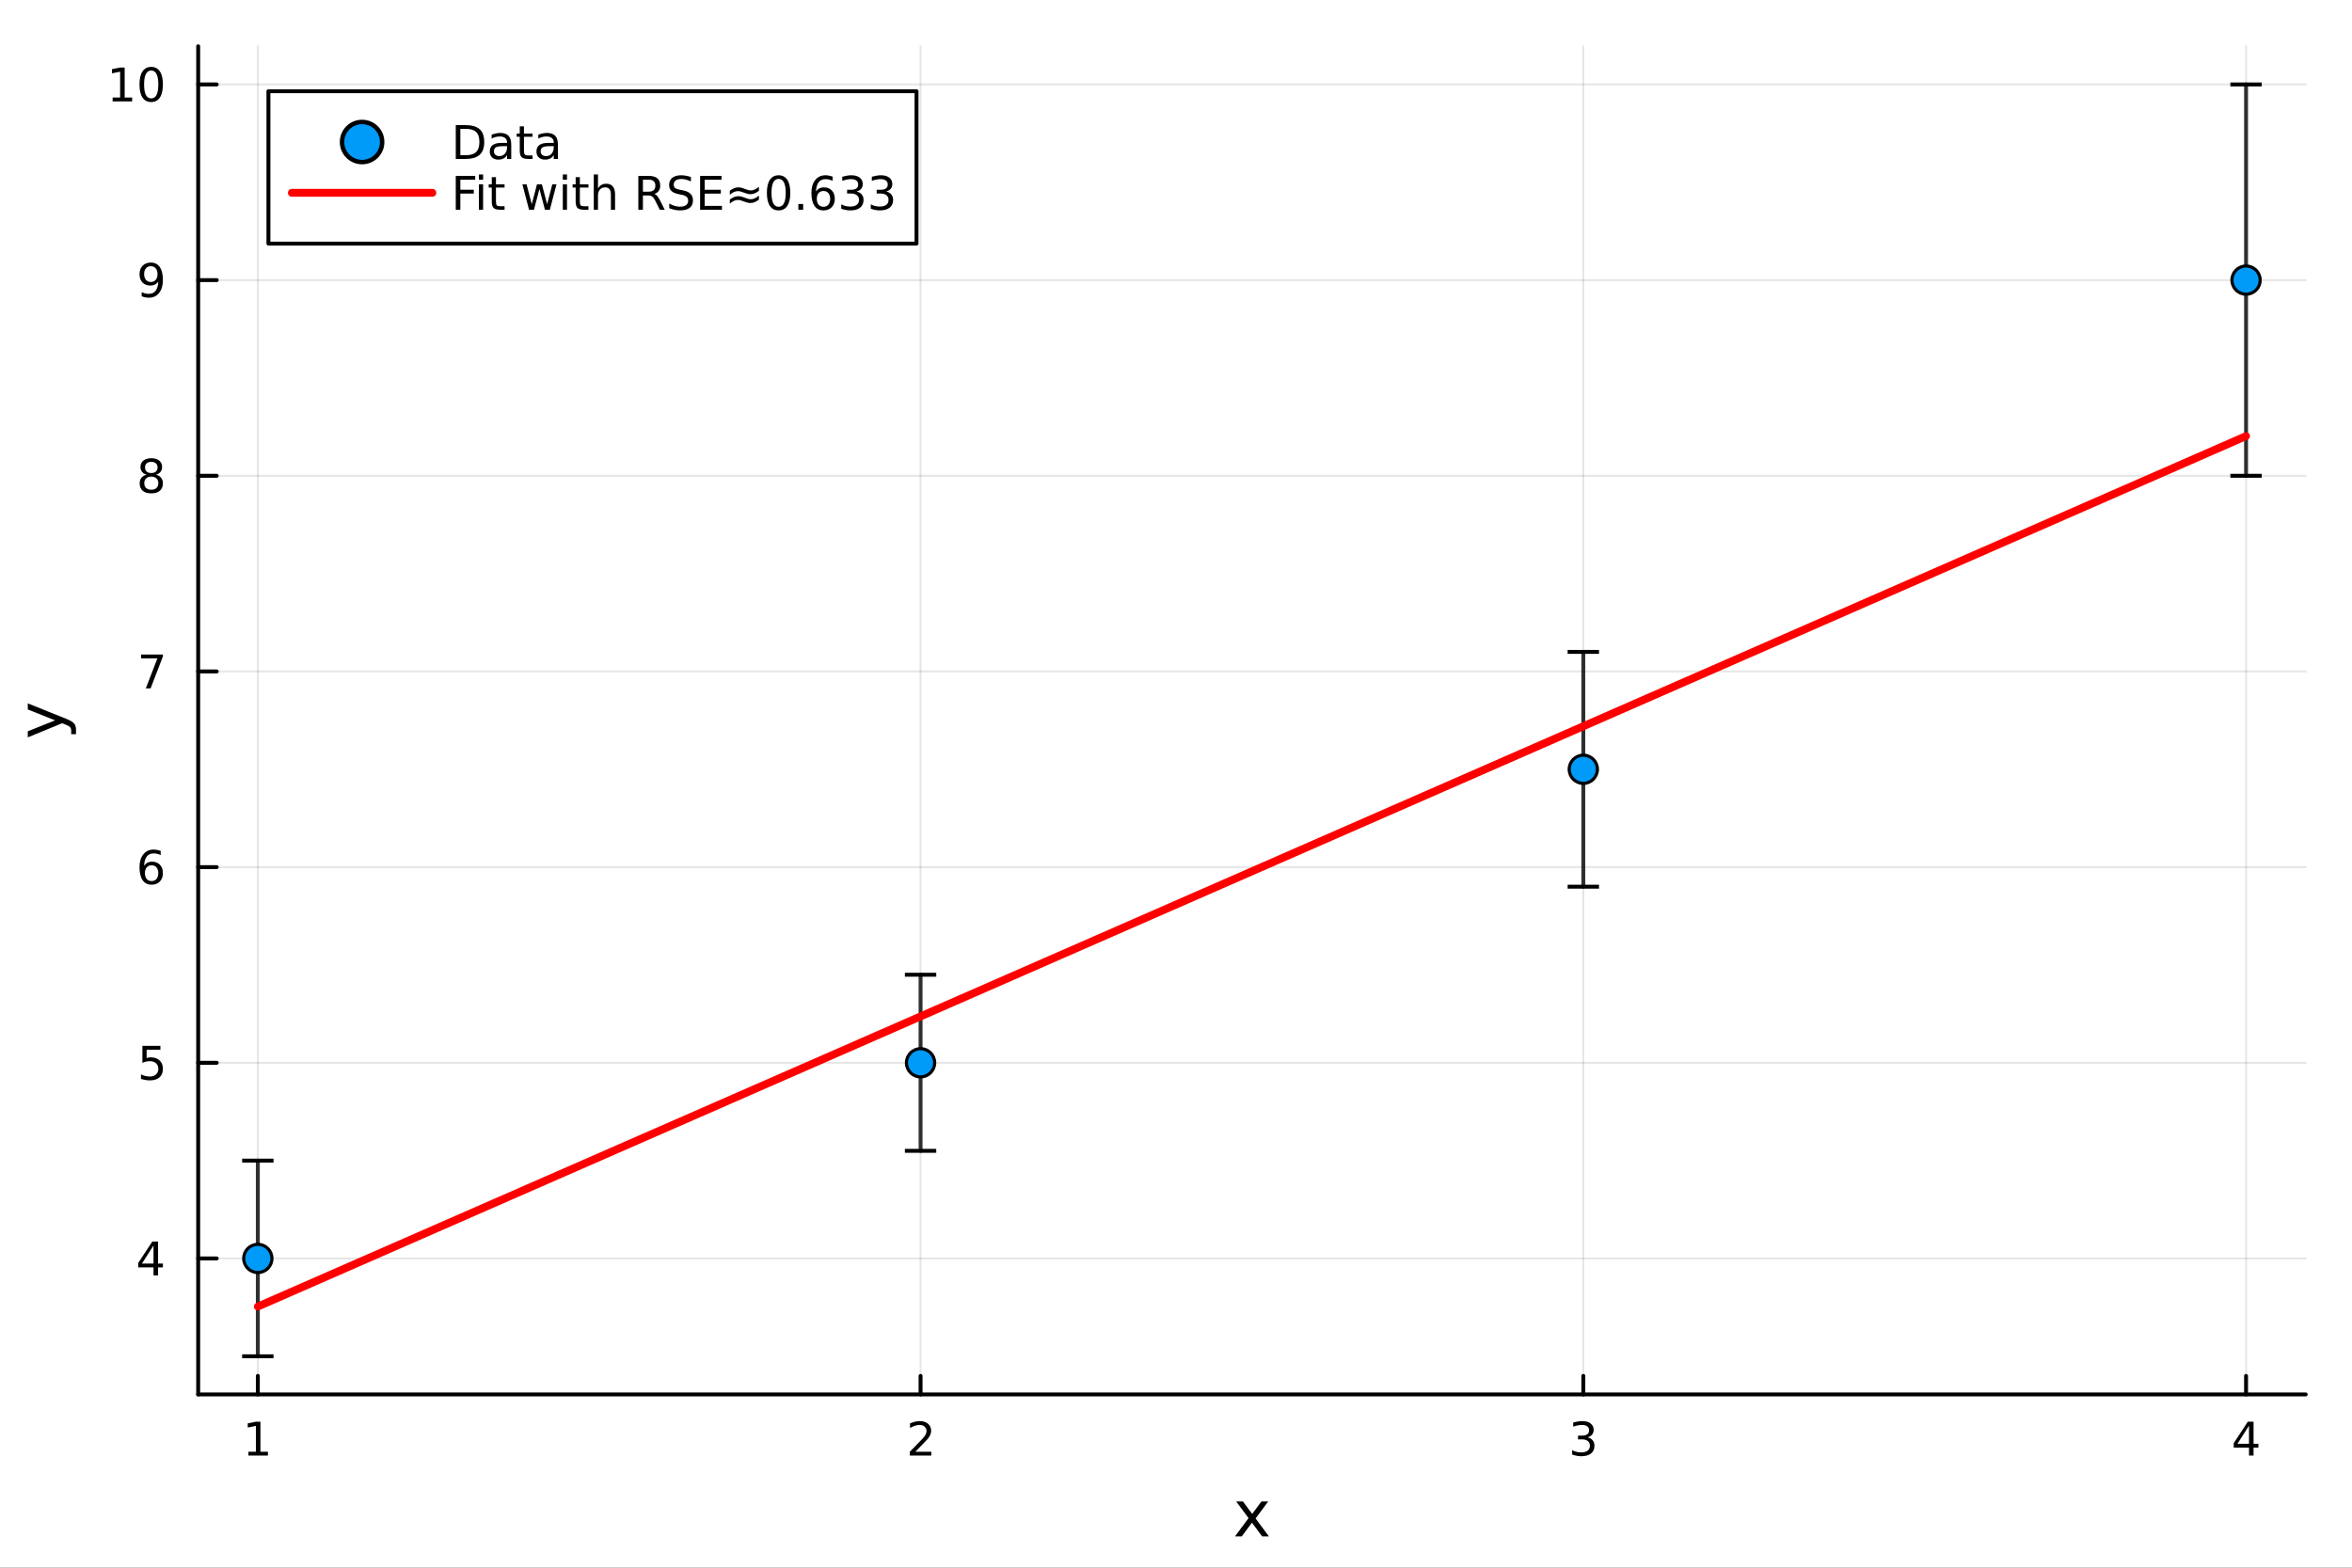 <?xml version="1.0" encoding="utf-8"?>
<svg xmlns="http://www.w3.org/2000/svg" xmlns:xlink="http://www.w3.org/1999/xlink" width="600" height="400" viewBox="0 0 2400 1600">
<rect x="0" y="0" width="2400" height="1600" fill="#333333" stroke="none"/>
<defs>
  <clipPath id="clip760">
    <rect x="0" y="0" width="2400" height="1600"/>
  </clipPath>
</defs>
<path clip-path="url(#clip760)" d="M0 1600 L2400 1600 L2400 0 L0 0  Z" fill="#ffffff" fill-rule="evenodd" fill-opacity="1"/>
<defs>
  <clipPath id="clip761">
    <rect x="480" y="0" width="1681" height="1600"/>
  </clipPath>
</defs>
<path clip-path="url(#clip760)" d="M202.227 1423.18 L2352.76 1423.18 L2352.76 47.244 L202.227 47.244  Z" fill="#ffffff" fill-rule="evenodd" fill-opacity="1"/>
<defs>
  <clipPath id="clip762">
    <rect x="202" y="47" width="2152" height="1377"/>
  </clipPath>
</defs>
<polyline clip-path="url(#clip762)" style="stroke:#000000; stroke-linecap:round; stroke-linejoin:round; stroke-width:2; stroke-opacity:0.1; fill:none" points="263.091,1423.18 263.091,47.244 "/>
<polyline clip-path="url(#clip762)" style="stroke:#000000; stroke-linecap:round; stroke-linejoin:round; stroke-width:2; stroke-opacity:0.1; fill:none" points="939.358,1423.18 939.358,47.244 "/>
<polyline clip-path="url(#clip762)" style="stroke:#000000; stroke-linecap:round; stroke-linejoin:round; stroke-width:2; stroke-opacity:0.1; fill:none" points="1615.63,1423.18 1615.63,47.244 "/>
<polyline clip-path="url(#clip762)" style="stroke:#000000; stroke-linecap:round; stroke-linejoin:round; stroke-width:2; stroke-opacity:0.1; fill:none" points="2291.89,1423.18 2291.89,47.244 "/>
<polyline clip-path="url(#clip762)" style="stroke:#000000; stroke-linecap:round; stroke-linejoin:round; stroke-width:2; stroke-opacity:0.1; fill:none" points="202.227,1284.39 2352.76,1284.39 "/>
<polyline clip-path="url(#clip762)" style="stroke:#000000; stroke-linecap:round; stroke-linejoin:round; stroke-width:2; stroke-opacity:0.1; fill:none" points="202.227,1084.69 2352.76,1084.69 "/>
<polyline clip-path="url(#clip762)" style="stroke:#000000; stroke-linecap:round; stroke-linejoin:round; stroke-width:2; stroke-opacity:0.1; fill:none" points="202.227,884.987 2352.76,884.987 "/>
<polyline clip-path="url(#clip762)" style="stroke:#000000; stroke-linecap:round; stroke-linejoin:round; stroke-width:2; stroke-opacity:0.1; fill:none" points="202.227,685.287 2352.76,685.287 "/>
<polyline clip-path="url(#clip762)" style="stroke:#000000; stroke-linecap:round; stroke-linejoin:round; stroke-width:2; stroke-opacity:0.1; fill:none" points="202.227,485.586 2352.76,485.586 "/>
<polyline clip-path="url(#clip762)" style="stroke:#000000; stroke-linecap:round; stroke-linejoin:round; stroke-width:2; stroke-opacity:0.1; fill:none" points="202.227,285.886 2352.76,285.886 "/>
<polyline clip-path="url(#clip762)" style="stroke:#000000; stroke-linecap:round; stroke-linejoin:round; stroke-width:2; stroke-opacity:0.1; fill:none" points="202.227,86.186 2352.76,86.186 "/>
<polyline clip-path="url(#clip760)" style="stroke:#000000; stroke-linecap:round; stroke-linejoin:round; stroke-width:4; stroke-opacity:1; fill:none" points="202.227,1423.18 2352.76,1423.18 "/>
<polyline clip-path="url(#clip760)" style="stroke:#000000; stroke-linecap:round; stroke-linejoin:round; stroke-width:4; stroke-opacity:1; fill:none" points="263.091,1423.18 263.091,1404.28 "/>
<polyline clip-path="url(#clip760)" style="stroke:#000000; stroke-linecap:round; stroke-linejoin:round; stroke-width:4; stroke-opacity:1; fill:none" points="939.358,1423.18 939.358,1404.28 "/>
<polyline clip-path="url(#clip760)" style="stroke:#000000; stroke-linecap:round; stroke-linejoin:round; stroke-width:4; stroke-opacity:1; fill:none" points="1615.63,1423.18 1615.63,1404.28 "/>
<polyline clip-path="url(#clip760)" style="stroke:#000000; stroke-linecap:round; stroke-linejoin:round; stroke-width:4; stroke-opacity:1; fill:none" points="2291.89,1423.18 2291.89,1404.28 "/>
<path clip-path="url(#clip760)" d="M253.473 1481.64 L261.112 1481.64 L261.112 1455.28 L252.802 1456.95 L252.802 1452.69 L261.066 1451.02 L265.742 1451.02 L265.742 1481.64 L273.381 1481.64 L273.381 1485.58 L253.473 1485.58 L253.473 1481.64 Z" fill="#000000" fill-rule="nonzero" fill-opacity="1" /><path clip-path="url(#clip760)" d="M934.011 1481.64 L950.33 1481.64 L950.33 1485.58 L928.386 1485.58 L928.386 1481.64 Q931.048 1478.89 935.631 1474.26 Q940.238 1469.61 941.418 1468.27 Q943.664 1465.74 944.543 1464.01 Q945.446 1462.25 945.446 1460.56 Q945.446 1457.8 943.502 1456.07 Q941.58 1454.33 938.479 1454.33 Q936.28 1454.33 933.826 1455.09 Q931.395 1455.86 928.618 1457.41 L928.618 1452.69 Q931.442 1451.55 933.895 1450.97 Q936.349 1450.39 938.386 1450.39 Q943.756 1450.39 946.951 1453.08 Q950.145 1455.77 950.145 1460.26 Q950.145 1462.39 949.335 1464.31 Q948.548 1466.2 946.442 1468.8 Q945.863 1469.47 942.761 1472.69 Q939.659 1475.88 934.011 1481.64 Z" fill="#000000" fill-rule="nonzero" fill-opacity="1" /><path clip-path="url(#clip760)" d="M1619.87 1466.95 Q1623.23 1467.66 1625.1 1469.93 Q1627 1472.2 1627 1475.53 Q1627 1480.65 1623.48 1483.45 Q1619.97 1486.25 1613.48 1486.25 Q1611.31 1486.25 1608.99 1485.81 Q1606.7 1485.39 1604.25 1484.54 L1604.25 1480.02 Q1606.19 1481.16 1608.51 1481.74 Q1610.82 1482.32 1613.35 1482.32 Q1617.74 1482.32 1620.03 1480.58 Q1622.35 1478.84 1622.35 1475.53 Q1622.35 1472.48 1620.2 1470.77 Q1618.07 1469.03 1614.25 1469.03 L1610.22 1469.03 L1610.22 1465.19 L1614.43 1465.19 Q1617.88 1465.19 1619.71 1463.82 Q1621.54 1462.43 1621.54 1459.84 Q1621.54 1457.18 1619.64 1455.77 Q1617.77 1454.33 1614.25 1454.33 Q1612.33 1454.33 1610.13 1454.75 Q1607.93 1455.16 1605.29 1456.04 L1605.29 1451.88 Q1607.95 1451.14 1610.27 1450.77 Q1612.6 1450.39 1614.66 1450.39 Q1619.99 1450.39 1623.09 1452.83 Q1626.19 1455.23 1626.19 1459.35 Q1626.19 1462.22 1624.55 1464.21 Q1622.91 1466.18 1619.87 1466.95 Z" fill="#000000" fill-rule="nonzero" fill-opacity="1" /><path clip-path="url(#clip760)" d="M2294.9 1455.09 L2283.1 1473.54 L2294.9 1473.54 L2294.9 1455.09 M2293.67 1451.02 L2299.55 1451.02 L2299.55 1473.54 L2304.48 1473.54 L2304.48 1477.43 L2299.55 1477.43 L2299.55 1485.58 L2294.9 1485.58 L2294.9 1477.43 L2279.3 1477.43 L2279.3 1472.92 L2293.67 1451.02 Z" fill="#000000" fill-rule="nonzero" fill-opacity="1" /><path clip-path="url(#clip760)" d="M1294.11 1532.4 L1281.22 1549.74 L1294.77 1568.04 L1287.87 1568.04 L1277.49 1554.04 L1267.12 1568.04 L1260.21 1568.04 L1274.05 1549.39 L1261.39 1532.4 L1268.29 1532.4 L1277.75 1545.1 L1287.2 1532.4 L1294.11 1532.4 Z" fill="#000000" fill-rule="nonzero" fill-opacity="1" /><polyline clip-path="url(#clip760)" style="stroke:#000000; stroke-linecap:round; stroke-linejoin:round; stroke-width:4; stroke-opacity:1; fill:none" points="202.227,1423.18 202.227,47.244 "/>
<polyline clip-path="url(#clip760)" style="stroke:#000000; stroke-linecap:round; stroke-linejoin:round; stroke-width:4; stroke-opacity:1; fill:none" points="202.227,1284.39 221.125,1284.39 "/>
<polyline clip-path="url(#clip760)" style="stroke:#000000; stroke-linecap:round; stroke-linejoin:round; stroke-width:4; stroke-opacity:1; fill:none" points="202.227,1084.69 221.125,1084.69 "/>
<polyline clip-path="url(#clip760)" style="stroke:#000000; stroke-linecap:round; stroke-linejoin:round; stroke-width:4; stroke-opacity:1; fill:none" points="202.227,884.987 221.125,884.987 "/>
<polyline clip-path="url(#clip760)" style="stroke:#000000; stroke-linecap:round; stroke-linejoin:round; stroke-width:4; stroke-opacity:1; fill:none" points="202.227,685.287 221.125,685.287 "/>
<polyline clip-path="url(#clip760)" style="stroke:#000000; stroke-linecap:round; stroke-linejoin:round; stroke-width:4; stroke-opacity:1; fill:none" points="202.227,485.586 221.125,485.586 "/>
<polyline clip-path="url(#clip760)" style="stroke:#000000; stroke-linecap:round; stroke-linejoin:round; stroke-width:4; stroke-opacity:1; fill:none" points="202.227,285.886 221.125,285.886 "/>
<polyline clip-path="url(#clip760)" style="stroke:#000000; stroke-linecap:round; stroke-linejoin:round; stroke-width:4; stroke-opacity:1; fill:none" points="202.227,86.186 221.125,86.186 "/>
<path clip-path="url(#clip760)" d="M156.644 1271.18 L144.839 1289.63 L156.644 1289.63 L156.644 1271.18 M155.417 1267.11 L161.297 1267.11 L161.297 1289.63 L166.227 1289.63 L166.227 1293.52 L161.297 1293.52 L161.297 1301.67 L156.644 1301.67 L156.644 1293.52 L141.042 1293.52 L141.042 1289.01 L155.417 1267.11 Z" fill="#000000" fill-rule="nonzero" fill-opacity="1" /><path clip-path="url(#clip760)" d="M145.325 1067.41 L163.681 1067.41 L163.681 1071.34 L149.607 1071.34 L149.607 1079.82 Q150.626 1079.47 151.644 1079.31 Q152.663 1079.12 153.681 1079.12 Q159.468 1079.12 162.848 1082.29 Q166.227 1085.46 166.227 1090.88 Q166.227 1096.46 162.755 1099.56 Q159.283 1102.64 152.964 1102.64 Q150.788 1102.64 148.519 1102.27 Q146.274 1101.9 143.866 1101.16 L143.866 1096.46 Q145.95 1097.59 148.172 1098.15 Q150.394 1098.7 152.871 1098.7 Q156.876 1098.7 159.214 1096.6 Q161.552 1094.49 161.552 1090.88 Q161.552 1087.27 159.214 1085.16 Q156.876 1083.06 152.871 1083.06 Q150.996 1083.06 149.121 1083.47 Q147.269 1083.89 145.325 1084.77 L145.325 1067.41 Z" fill="#000000" fill-rule="nonzero" fill-opacity="1" /><path clip-path="url(#clip760)" d="M154.7 883.124 Q151.552 883.124 149.7 885.277 Q147.871 887.429 147.871 891.179 Q147.871 894.906 149.7 897.082 Q151.552 899.235 154.7 899.235 Q157.848 899.235 159.677 897.082 Q161.528 894.906 161.528 891.179 Q161.528 887.429 159.677 885.277 Q157.848 883.124 154.7 883.124 M163.982 868.471 L163.982 872.73 Q162.223 871.897 160.417 871.457 Q158.635 871.017 156.876 871.017 Q152.246 871.017 149.792 874.142 Q147.362 877.267 147.015 883.587 Q148.38 881.573 150.441 880.508 Q152.501 879.42 154.978 879.42 Q160.186 879.42 163.195 882.591 Q166.227 885.74 166.227 891.179 Q166.227 896.503 163.079 899.721 Q159.931 902.939 154.7 902.939 Q148.704 902.939 145.533 898.355 Q142.362 893.749 142.362 885.022 Q142.362 876.828 146.251 871.967 Q150.14 867.082 156.69 867.082 Q158.45 867.082 160.232 867.429 Q162.038 867.777 163.982 868.471 Z" fill="#000000" fill-rule="nonzero" fill-opacity="1" /><path clip-path="url(#clip760)" d="M144.005 668.007 L166.227 668.007 L166.227 669.998 L153.681 702.567 L148.797 702.567 L160.603 671.942 L144.005 671.942 L144.005 668.007 Z" fill="#000000" fill-rule="nonzero" fill-opacity="1" /><path clip-path="url(#clip760)" d="M154.376 486.455 Q151.042 486.455 149.121 488.237 Q147.223 490.019 147.223 493.144 Q147.223 496.269 149.121 498.052 Q151.042 499.834 154.376 499.834 Q157.709 499.834 159.63 498.052 Q161.552 496.246 161.552 493.144 Q161.552 490.019 159.63 488.237 Q157.732 486.455 154.376 486.455 M149.7 484.464 Q146.691 483.723 145.001 481.663 Q143.334 479.603 143.334 476.64 Q143.334 472.496 146.274 470.089 Q149.237 467.681 154.376 467.681 Q159.538 467.681 162.477 470.089 Q165.417 472.496 165.417 476.64 Q165.417 479.603 163.727 481.663 Q162.061 483.723 159.075 484.464 Q162.454 485.251 164.329 487.542 Q166.227 489.834 166.227 493.144 Q166.227 498.167 163.149 500.853 Q160.093 503.538 154.376 503.538 Q148.658 503.538 145.579 500.853 Q142.524 498.167 142.524 493.144 Q142.524 489.834 144.422 487.542 Q146.32 485.251 149.7 484.464 M147.987 477.08 Q147.987 479.765 149.653 481.269 Q151.343 482.774 154.376 482.774 Q157.385 482.774 159.075 481.269 Q160.788 479.765 160.788 477.08 Q160.788 474.394 159.075 472.89 Q157.385 471.385 154.376 471.385 Q151.343 471.385 149.653 472.89 Q147.987 474.394 147.987 477.08 Z" fill="#000000" fill-rule="nonzero" fill-opacity="1" /><path clip-path="url(#clip760)" d="M144.607 302.448 L144.607 298.189 Q146.366 299.023 148.172 299.462 Q149.978 299.902 151.714 299.902 Q156.343 299.902 158.774 296.8 Q161.227 293.675 161.575 287.333 Q160.232 289.324 158.172 290.388 Q156.112 291.453 153.612 291.453 Q148.427 291.453 145.394 288.328 Q142.385 285.18 142.385 279.74 Q142.385 274.416 145.533 271.199 Q148.681 267.981 153.913 267.981 Q159.908 267.981 163.056 272.588 Q166.227 277.171 166.227 285.921 Q166.227 294.092 162.339 298.976 Q158.473 303.837 151.922 303.837 Q150.163 303.837 148.357 303.49 Q146.552 303.143 144.607 302.448 M153.913 287.796 Q157.061 287.796 158.89 285.643 Q160.741 283.49 160.741 279.74 Q160.741 276.013 158.89 273.861 Q157.061 271.685 153.913 271.685 Q150.765 271.685 148.913 273.861 Q147.084 276.013 147.084 279.74 Q147.084 283.49 148.913 285.643 Q150.765 287.796 153.913 287.796 Z" fill="#000000" fill-rule="nonzero" fill-opacity="1" /><path clip-path="url(#clip760)" d="M114.931 99.531 L122.57 99.531 L122.57 73.165 L114.26 74.832 L114.26 70.572 L122.524 68.906 L127.2 68.906 L127.2 99.531 L134.839 99.531 L134.839 103.466 L114.931 103.466 L114.931 99.531 Z" fill="#000000" fill-rule="nonzero" fill-opacity="1" /><path clip-path="url(#clip760)" d="M154.283 71.984 Q150.672 71.984 148.843 75.549 Q147.038 79.091 147.038 86.22 Q147.038 93.327 148.843 96.892 Q150.672 100.433 154.283 100.433 Q157.917 100.433 159.723 96.892 Q161.552 93.327 161.552 86.22 Q161.552 79.091 159.723 75.549 Q157.917 71.984 154.283 71.984 M154.283 68.281 Q160.093 68.281 163.149 72.887 Q166.227 77.47 166.227 86.22 Q166.227 94.947 163.149 99.554 Q160.093 104.137 154.283 104.137 Q148.473 104.137 145.394 99.554 Q142.339 94.947 142.339 86.22 Q142.339 77.47 145.394 72.887 Q148.473 68.281 154.283 68.281 Z" fill="#000000" fill-rule="nonzero" fill-opacity="1" /><path clip-path="url(#clip760)" d="M67.314 733.525 Q73.68 736.008 75.622 738.363 Q77.563 740.718 77.563 744.665 L77.563 749.344 L72.662 749.344 L72.662 745.906 Q72.662 743.487 71.516 742.151 Q70.37 740.814 66.105 739.191 L63.431 738.14 L28.356 752.559 L28.356 746.352 L56.238 735.212 L28.356 724.072 L28.356 717.865 L67.314 733.525 Z" fill="#000000" fill-rule="nonzero" fill-opacity="1" /><polyline clip-path="url(#clip762)" style="stroke:#000000; stroke-linecap:round; stroke-linejoin:round; stroke-width:4; stroke-opacity:0.8; fill:none" points="263.091,1384.24 263.091,1184.54 "/>
<polyline clip-path="url(#clip762)" style="stroke:#000000; stroke-linecap:round; stroke-linejoin:round; stroke-width:4; stroke-opacity:0.8; fill:none" points="939.358,1174.55 939.358,994.822 "/>
<polyline clip-path="url(#clip762)" style="stroke:#000000; stroke-linecap:round; stroke-linejoin:round; stroke-width:4; stroke-opacity:0.8; fill:none" points="1615.63,904.957 1615.63,665.317 "/>
<polyline clip-path="url(#clip762)" style="stroke:#000000; stroke-linecap:round; stroke-linejoin:round; stroke-width:4; stroke-opacity:0.8; fill:none" points="2291.89,485.586 2291.89,86.186 "/>
<line clip-path="url(#clip762)" x1="279.091" y1="1384.24" x2="247.091" y2="1384.24" style="stroke:#000000; stroke-width:4; stroke-opacity:1"/>
<line clip-path="url(#clip762)" x1="279.091" y1="1184.54" x2="247.091" y2="1184.54" style="stroke:#000000; stroke-width:4; stroke-opacity:1"/>
<line clip-path="url(#clip762)" x1="955.358" y1="1174.55" x2="923.358" y2="1174.55" style="stroke:#000000; stroke-width:4; stroke-opacity:1"/>
<line clip-path="url(#clip762)" x1="955.358" y1="994.822" x2="923.358" y2="994.822" style="stroke:#000000; stroke-width:4; stroke-opacity:1"/>
<line clip-path="url(#clip762)" x1="1631.63" y1="904.957" x2="1599.63" y2="904.957" style="stroke:#000000; stroke-width:4; stroke-opacity:1"/>
<line clip-path="url(#clip762)" x1="1631.63" y1="665.317" x2="1599.63" y2="665.317" style="stroke:#000000; stroke-width:4; stroke-opacity:1"/>
<line clip-path="url(#clip762)" x1="2307.89" y1="485.586" x2="2275.89" y2="485.586" style="stroke:#000000; stroke-width:4; stroke-opacity:1"/>
<line clip-path="url(#clip762)" x1="2307.89" y1="86.186" x2="2275.89" y2="86.186" style="stroke:#000000; stroke-width:4; stroke-opacity:1"/>
<circle clip-path="url(#clip762)" cx="263.091" cy="1284.39" r="14.4" fill="#009af9" fill-rule="evenodd" fill-opacity="1" stroke="#000000" stroke-opacity="1" stroke-width="3.2"/>
<circle clip-path="url(#clip762)" cx="939.358" cy="1084.69" r="14.4" fill="#009af9" fill-rule="evenodd" fill-opacity="1" stroke="#000000" stroke-opacity="1" stroke-width="3.2"/>
<circle clip-path="url(#clip762)" cx="1615.63" cy="785.137" r="14.4" fill="#009af9" fill-rule="evenodd" fill-opacity="1" stroke="#000000" stroke-opacity="1" stroke-width="3.2"/>
<circle clip-path="url(#clip762)" cx="2291.89" cy="285.886" r="14.4" fill="#009af9" fill-rule="evenodd" fill-opacity="1" stroke="#000000" stroke-opacity="1" stroke-width="3.2"/>
<polyline clip-path="url(#clip762)" style="stroke:#ff0000; stroke-linecap:round; stroke-linejoin:round; stroke-width:8; stroke-opacity:1; fill:none" points="263.091,1333.5 267.157,1331.72 271.223,1329.94 275.289,1328.16 279.354,1326.38 283.42,1324.6 287.486,1322.82 291.552,1321.04 295.617,1319.26 299.683,1317.48 303.749,1315.7 307.815,1313.92 311.88,1312.14 315.946,1310.36 320.012,1308.58 324.077,1306.79 328.143,1305.01 332.209,1303.23 336.275,1301.45 340.34,1299.67 344.406,1297.89 348.472,1296.11 352.538,1294.33 356.603,1292.55 360.669,1290.77 364.735,1288.99 368.801,1287.21 372.866,1285.43 376.932,1283.65 380.998,1281.87 385.063,1280.09 389.129,1278.31 393.195,1276.53 397.261,1274.75 401.326,1272.97 405.392,1271.19 409.458,1269.41 413.524,1267.63 417.589,1265.85 421.655,1264.07 425.721,1262.29 429.787,1260.51 433.852,1258.72 437.918,1256.94 441.984,1255.16 446.049,1253.38 450.115,1251.6 454.181,1249.82 458.247,1248.04 462.312,1246.26 466.378,1244.48 470.444,1242.7 474.51,1240.92 478.575,1239.14 482.641,1237.36 486.707,1235.58 490.772,1233.8 494.838,1232.02 498.904,1230.24 502.97,1228.46 507.035,1226.68 511.101,1224.9 515.167,1223.12 519.233,1221.34 523.298,1219.56 527.364,1217.78 531.43,1216 535.496,1214.22 539.561,1212.44 543.627,1210.65 547.693,1208.87 551.758,1207.09 555.824,1205.31 559.89,1203.53 563.956,1201.75 568.021,1199.97 572.087,1198.19 576.153,1196.41 580.219,1194.63 584.284,1192.85 588.35,1191.07 592.416,1189.29 596.482,1187.51 600.547,1185.73 604.613,1183.95 608.679,1182.17 612.744,1180.39 616.81,1178.61 620.876,1176.83 624.942,1175.05 629.007,1173.27 633.073,1171.49 637.139,1169.71 641.205,1167.93 645.27,1166.15 649.336,1164.37 653.402,1162.58 657.468,1160.8 661.533,1159.02 665.599,1157.24 669.665,1155.46 673.73,1153.68 677.796,1151.9 681.862,1150.12 685.928,1148.34 689.993,1146.56 694.059,1144.78 698.125,1143 702.191,1141.22 706.256,1139.44 710.322,1137.66 714.388,1135.88 718.453,1134.1 722.519,1132.32 726.585,1130.54 730.651,1128.76 734.716,1126.98 738.782,1125.2 742.848,1123.42 746.914,1121.64 750.979,1119.86 755.045,1118.08 759.111,1116.29 763.177,1114.51 767.242,1112.73 771.308,1110.95 775.374,1109.17 779.439,1107.39 783.505,1105.61 787.571,1103.83 791.637,1102.05 795.702,1100.27 799.768,1098.49 803.834,1096.71 807.9,1094.93 811.965,1093.15 816.031,1091.37 820.097,1089.59 824.163,1087.81 828.228,1086.03 832.294,1084.25 836.36,1082.47 840.425,1080.69 844.491,1078.91 848.557,1077.13 852.623,1075.35 856.688,1073.57 860.754,1071.79 864.82,1070.01 868.886,1068.22 872.951,1066.44 877.017,1064.66 881.083,1062.88 885.149,1061.1 889.214,1059.32 893.28,1057.54 897.346,1055.76 901.411,1053.98 905.477,1052.2 909.543,1050.42 913.609,1048.64 917.674,1046.86 921.74,1045.08 925.806,1043.3 929.872,1041.52 933.937,1039.74 938.003,1037.96 942.069,1036.18 946.135,1034.4 950.2,1032.62 954.266,1030.84 958.332,1029.06 962.397,1027.28 966.463,1025.5 970.529,1023.72 974.595,1021.94 978.66,1020.15 982.726,1018.37 986.792,1016.59 990.858,1014.81 994.923,1013.03 998.989,1011.25 1003.05,1009.47 1007.12,1007.69 1011.19,1005.91 1015.25,1004.13 1019.32,1002.35 1023.38,1000.57 1027.45,998.79 1031.51,997.01 1035.58,995.229 1039.65,993.449 1043.71,991.669 1047.78,989.888 1051.84,988.108 1055.91,986.328 1059.98,984.547 1064.04,982.767 1068.11,980.986 1072.17,979.206 1076.24,977.426 1080.3,975.645 1084.37,973.865 1088.44,972.085 1092.5,970.304 1096.57,968.524 1100.63,966.743 1104.7,964.963 1108.76,963.183 1112.83,961.402 1116.9,959.622 1120.96,957.842 1125.03,956.061 1129.09,954.281 1133.16,952.501 1137.22,950.72 1141.29,948.94 1145.36,947.159 1149.42,945.379 1153.49,943.599 1157.55,941.818 1161.62,940.038 1165.68,938.258 1169.75,936.477 1173.82,934.697 1177.88,932.916 1181.95,931.136 1186.01,929.356 1190.08,927.575 1194.14,925.795 1198.21,924.015 1202.28,922.234 1206.34,920.454 1210.41,918.673 1214.47,916.893 1218.54,915.113 1222.6,913.332 1226.67,911.552 1230.74,909.772 1234.8,907.991 1238.87,906.211 1242.93,904.43 1247,902.65 1251.06,900.87 1255.13,899.089 1259.2,897.309 1263.26,895.529 1267.33,893.748 1271.39,891.968 1275.46,890.187 1279.52,888.407 1283.59,886.627 1287.66,884.846 1291.72,883.066 1295.79,881.286 1299.85,879.505 1303.92,877.725 1307.98,875.944 1312.05,874.164 1316.12,872.384 1320.18,870.603 1324.25,868.823 1328.31,867.043 1332.38,865.262 1336.44,863.482 1340.51,861.701 1344.58,859.921 1348.64,858.141 1352.71,856.36 1356.77,854.58 1360.84,852.8 1364.9,851.019 1368.97,849.239 1373.04,847.458 1377.1,845.678 1381.17,843.898 1385.23,842.117 1389.3,840.337 1393.37,838.557 1397.43,836.776 1401.5,834.996 1405.56,833.215 1409.63,831.435 1413.69,829.655 1417.76,827.874 1421.83,826.094 1425.89,824.314 1429.96,822.533 1434.02,820.753 1438.09,818.972 1442.15,817.192 1446.22,815.412 1450.29,813.631 1454.35,811.851 1458.42,810.071 1462.48,808.29 1466.55,806.51 1470.61,804.729 1474.68,802.949 1478.75,801.169 1482.81,799.388 1486.88,797.608 1490.94,795.828 1495.01,794.047 1499.07,792.267 1503.14,790.486 1507.21,788.706 1511.27,786.926 1515.34,785.145 1519.4,783.365 1523.47,781.585 1527.53,779.804 1531.6,778.024 1535.67,776.243 1539.73,774.463 1543.8,772.683 1547.86,770.902 1551.93,769.122 1555.99,767.342 1560.06,765.561 1564.13,763.781 1568.19,762 1572.26,760.22 1576.32,758.44 1580.39,756.659 1584.45,754.879 1588.52,753.099 1592.59,751.318 1596.65,749.538 1600.72,747.757 1604.78,745.977 1608.85,744.197 1612.91,742.416 1616.98,740.636 1621.05,738.856 1625.11,737.075 1629.18,735.295 1633.24,733.514 1637.31,731.734 1641.37,729.954 1645.44,728.173 1649.51,726.393 1653.57,724.613 1657.64,722.832 1661.7,721.052 1665.77,719.271 1669.83,717.491 1673.9,715.711 1677.97,713.93 1682.03,712.15 1686.1,710.37 1690.16,708.589 1694.23,706.809 1698.29,705.029 1702.36,703.248 1706.43,701.468 1710.49,699.687 1714.56,697.907 1718.62,696.127 1722.69,694.346 1726.76,692.566 1730.82,690.786 1734.89,689.005 1738.95,687.225 1743.02,685.444 1747.08,683.664 1751.15,681.884 1755.22,680.103 1759.28,678.323 1763.35,676.543 1767.41,674.762 1771.48,672.982 1775.54,671.201 1779.61,669.421 1783.68,667.641 1787.74,665.86 1791.81,664.08 1795.87,662.3 1799.94,660.519 1804,658.739 1808.07,656.958 1812.14,655.178 1816.2,653.398 1820.27,651.617 1824.33,649.837 1828.4,648.057 1832.46,646.276 1836.53,644.496 1840.6,642.715 1844.66,640.935 1848.73,639.155 1852.79,637.374 1856.86,635.594 1860.92,633.814 1864.99,632.033 1869.06,630.253 1873.12,628.472 1877.19,626.692 1881.25,624.912 1885.32,623.131 1889.38,621.351 1893.45,619.571 1897.52,617.79 1901.58,616.01 1905.65,614.229 1909.71,612.449 1913.78,610.669 1917.84,608.888 1921.91,607.108 1925.98,605.328 1930.04,603.547 1934.11,601.767 1938.17,599.986 1942.24,598.206 1946.3,596.426 1950.37,594.645 1954.44,592.865 1958.5,591.085 1962.57,589.304 1966.63,587.524 1970.7,585.743 1974.76,583.963 1978.83,582.183 1982.9,580.402 1986.96,578.622 1991.03,576.842 1995.09,575.061 1999.16,573.281 2003.22,571.5 2007.29,569.72 2011.36,567.94 2015.42,566.159 2019.49,564.379 2023.55,562.599 2027.62,560.818 2031.69,559.038 2035.75,557.257 2039.82,555.477 2043.88,553.697 2047.95,551.916 2052.01,550.136 2056.08,548.356 2060.15,546.575 2064.21,544.795 2068.28,543.014 2072.34,541.234 2076.41,539.454 2080.47,537.673 2084.54,535.893 2088.61,534.113 2092.67,532.332 2096.74,530.552 2100.8,528.771 2104.87,526.991 2108.93,525.211 2113,523.43 2117.07,521.65 2121.13,519.87 2125.2,518.089 2129.26,516.309 2133.33,514.528 2137.39,512.748 2141.46,510.968 2145.53,509.187 2149.59,507.407 2153.66,505.627 2157.72,503.846 2161.79,502.066 2165.85,500.285 2169.92,498.505 2173.99,496.725 2178.05,494.944 2182.12,493.164 2186.18,491.384 2190.25,489.603 2194.31,487.823 2198.38,486.042 2202.45,484.262 2206.51,482.482 2210.58,480.701 2214.64,478.921 2218.71,477.141 2222.77,475.36 2226.84,473.58 2230.91,471.799 2234.97,470.019 2239.04,468.239 2243.1,466.458 2247.17,464.678 2251.23,462.898 2255.3,461.117 2259.37,459.337 2263.43,457.556 2267.5,455.776 2271.56,453.996 2275.63,452.215 2279.69,450.435 2283.76,448.655 2287.83,446.874 2291.89,445.094 "/>
<path clip-path="url(#clip760)" d="M273.912 248.629 L935.235 248.629 L935.235 93.109 L273.912 93.109  Z" fill="#ffffff" fill-rule="evenodd" fill-opacity="1"/>
<polyline clip-path="url(#clip760)" style="stroke:#000000; stroke-linecap:round; stroke-linejoin:round; stroke-width:4; stroke-opacity:1; fill:none" points="273.912,248.629 935.235,248.629 935.235,93.109 273.912,93.109 273.912,248.629 "/>
<circle clip-path="url(#clip760)" cx="369.491" cy="144.949" r="20.48" fill="#009af9" fill-rule="evenodd" fill-opacity="1" stroke="#000000" stroke-opacity="1" stroke-width="4.551"/>
<path clip-path="url(#clip760)" d="M469.746 131.511 L469.746 158.386 L475.394 158.386 Q482.547 158.386 485.857 155.145 Q489.19 151.905 489.19 144.914 Q489.19 137.969 485.857 134.752 Q482.547 131.511 475.394 131.511 L469.746 131.511 M465.07 127.669 L474.676 127.669 Q484.723 127.669 489.422 131.858 Q494.121 136.025 494.121 144.914 Q494.121 153.849 489.398 158.039 Q484.676 162.229 474.676 162.229 L465.07 162.229 L465.07 127.669 Z" fill="#000000" fill-rule="nonzero" fill-opacity="1" /><path clip-path="url(#clip760)" d="M513.171 149.196 Q508.009 149.196 506.019 150.377 Q504.028 151.557 504.028 154.405 Q504.028 156.673 505.509 158.016 Q507.014 159.335 509.583 159.335 Q513.125 159.335 515.255 156.835 Q517.408 154.312 517.408 150.145 L517.408 149.196 L513.171 149.196 M521.667 147.437 L521.667 162.229 L517.408 162.229 L517.408 158.293 Q515.949 160.655 513.773 161.789 Q511.597 162.9 508.449 162.9 Q504.468 162.9 502.107 160.678 Q499.769 158.432 499.769 154.682 Q499.769 150.307 502.685 148.085 Q505.625 145.863 511.435 145.863 L517.408 145.863 L517.408 145.446 Q517.408 142.507 515.463 140.909 Q513.542 139.289 510.046 139.289 Q507.824 139.289 505.718 139.821 Q503.611 140.354 501.667 141.419 L501.667 137.483 Q504.005 136.581 506.204 136.141 Q508.403 135.678 510.486 135.678 Q516.111 135.678 518.889 138.594 Q521.667 141.511 521.667 147.437 Z" fill="#000000" fill-rule="nonzero" fill-opacity="1" /><path clip-path="url(#clip760)" d="M534.653 128.942 L534.653 136.303 L543.426 136.303 L543.426 139.613 L534.653 139.613 L534.653 153.687 Q534.653 156.858 535.509 157.761 Q536.389 158.664 539.051 158.664 L543.426 158.664 L543.426 162.229 L539.051 162.229 Q534.12 162.229 532.245 160.4 Q530.37 158.548 530.37 153.687 L530.37 139.613 L527.245 139.613 L527.245 136.303 L530.37 136.303 L530.37 128.942 L534.653 128.942 Z" fill="#000000" fill-rule="nonzero" fill-opacity="1" /><path clip-path="url(#clip760)" d="M560.81 149.196 Q555.648 149.196 553.657 150.377 Q551.667 151.557 551.667 154.405 Q551.667 156.673 553.148 158.016 Q554.653 159.335 557.222 159.335 Q560.764 159.335 562.893 156.835 Q565.046 154.312 565.046 150.145 L565.046 149.196 L560.81 149.196 M569.305 147.437 L569.305 162.229 L565.046 162.229 L565.046 158.293 Q563.588 160.655 561.412 161.789 Q559.236 162.9 556.088 162.9 Q552.106 162.9 549.745 160.678 Q547.407 158.432 547.407 154.682 Q547.407 150.307 550.324 148.085 Q553.264 145.863 559.074 145.863 L565.046 145.863 L565.046 145.446 Q565.046 142.507 563.102 140.909 Q561.18 139.289 557.685 139.289 Q555.463 139.289 553.356 139.821 Q551.25 140.354 549.305 141.419 L549.305 137.483 Q551.643 136.581 553.843 136.141 Q556.042 135.678 558.125 135.678 Q563.75 135.678 566.528 138.594 Q569.305 141.511 569.305 147.437 Z" fill="#000000" fill-rule="nonzero" fill-opacity="1" /><polyline clip-path="url(#clip760)" style="stroke:#ff0000; stroke-linecap:round; stroke-linejoin:round; stroke-width:8; stroke-opacity:1; fill:none" points="297.807,196.789 441.175,196.789 "/>
<path clip-path="url(#clip760)" d="M465.07 179.509 L484.931 179.509 L484.931 183.444 L469.746 183.444 L469.746 193.629 L483.449 193.629 L483.449 197.564 L469.746 197.564 L469.746 214.069 L465.07 214.069 L465.07 179.509 Z" fill="#000000" fill-rule="nonzero" fill-opacity="1" /><path clip-path="url(#clip760)" d="M488.704 188.143 L492.963 188.143 L492.963 214.069 L488.704 214.069 L488.704 188.143 M488.704 178.05 L492.963 178.05 L492.963 183.444 L488.704 183.444 L488.704 178.05 Z" fill="#000000" fill-rule="nonzero" fill-opacity="1" /><path clip-path="url(#clip760)" d="M506.088 180.782 L506.088 188.143 L514.861 188.143 L514.861 191.453 L506.088 191.453 L506.088 205.527 Q506.088 208.698 506.945 209.601 Q507.824 210.504 510.486 210.504 L514.861 210.504 L514.861 214.069 L510.486 214.069 Q505.556 214.069 503.681 212.24 Q501.806 210.388 501.806 205.527 L501.806 191.453 L498.681 191.453 L498.681 188.143 L501.806 188.143 L501.806 180.782 L506.088 180.782 Z" fill="#000000" fill-rule="nonzero" fill-opacity="1" /><path clip-path="url(#clip760)" d="M533.056 188.143 L537.315 188.143 L542.639 208.374 L547.94 188.143 L552.963 188.143 L558.287 208.374 L563.588 188.143 L567.847 188.143 L561.065 214.069 L556.042 214.069 L550.463 192.819 L544.861 214.069 L539.838 214.069 L533.056 188.143 Z" fill="#000000" fill-rule="nonzero" fill-opacity="1" /><path clip-path="url(#clip760)" d="M574.305 188.143 L578.565 188.143 L578.565 214.069 L574.305 214.069 L574.305 188.143 M574.305 178.05 L578.565 178.05 L578.565 183.444 L574.305 183.444 L574.305 178.05 Z" fill="#000000" fill-rule="nonzero" fill-opacity="1" /><path clip-path="url(#clip760)" d="M591.69 180.782 L591.69 188.143 L600.463 188.143 L600.463 191.453 L591.69 191.453 L591.69 205.527 Q591.69 208.698 592.546 209.601 Q593.426 210.504 596.088 210.504 L600.463 210.504 L600.463 214.069 L596.088 214.069 Q591.157 214.069 589.282 212.24 Q587.407 210.388 587.407 205.527 L587.407 191.453 L584.282 191.453 L584.282 188.143 L587.407 188.143 L587.407 180.782 L591.69 180.782 Z" fill="#000000" fill-rule="nonzero" fill-opacity="1" /><path clip-path="url(#clip760)" d="M627.615 198.421 L627.615 214.069 L623.356 214.069 L623.356 198.559 Q623.356 194.879 621.921 193.05 Q620.486 191.222 617.615 191.222 Q614.166 191.222 612.176 193.421 Q610.185 195.62 610.185 199.416 L610.185 214.069 L605.902 214.069 L605.902 178.05 L610.185 178.05 L610.185 192.171 Q611.713 189.833 613.773 188.675 Q615.856 187.518 618.564 187.518 Q623.032 187.518 625.324 190.296 Q627.615 193.05 627.615 198.421 Z" fill="#000000" fill-rule="nonzero" fill-opacity="1" /><path clip-path="url(#clip760)" d="M667.754 197.865 Q669.259 198.374 670.671 200.041 Q672.106 201.708 673.541 204.624 L678.286 214.069 L673.263 214.069 L668.842 205.203 Q667.129 201.731 665.509 200.596 Q663.911 199.462 661.134 199.462 L656.041 199.462 L656.041 214.069 L651.365 214.069 L651.365 179.509 L661.921 179.509 Q667.847 179.509 670.763 181.985 Q673.68 184.462 673.68 189.462 Q673.68 192.726 672.152 194.879 Q670.647 197.032 667.754 197.865 M656.041 183.351 L656.041 195.62 L661.921 195.62 Q665.3 195.62 667.013 194.069 Q668.749 192.495 668.749 189.462 Q668.749 186.43 667.013 184.902 Q665.3 183.351 661.921 183.351 L656.041 183.351 Z" fill="#000000" fill-rule="nonzero" fill-opacity="1" /><path clip-path="url(#clip760)" d="M705.022 180.643 L705.022 185.203 Q702.36 183.93 699.999 183.305 Q697.638 182.68 695.439 182.68 Q691.62 182.68 689.536 184.161 Q687.476 185.643 687.476 188.374 Q687.476 190.666 688.842 191.847 Q690.231 193.004 694.073 193.722 L696.897 194.3 Q702.129 195.296 704.606 197.819 Q707.106 200.319 707.106 204.532 Q707.106 209.555 703.726 212.147 Q700.37 214.74 693.865 214.74 Q691.411 214.74 688.633 214.184 Q685.879 213.629 682.916 212.541 L682.916 207.726 Q685.763 209.323 688.495 210.133 Q691.226 210.944 693.865 210.944 Q697.87 210.944 700.045 209.37 Q702.221 207.796 702.221 204.879 Q702.221 202.333 700.647 200.897 Q699.096 199.462 695.532 198.745 L692.684 198.189 Q687.453 197.147 685.115 194.925 Q682.777 192.703 682.777 188.745 Q682.777 184.161 685.995 181.522 Q689.235 178.884 694.907 178.884 Q697.337 178.884 699.86 179.323 Q702.383 179.763 705.022 180.643 Z" fill="#000000" fill-rule="nonzero" fill-opacity="1" /><path clip-path="url(#clip760)" d="M714.397 179.509 L736.249 179.509 L736.249 183.444 L719.073 183.444 L719.073 193.675 L735.531 193.675 L735.531 197.61 L719.073 197.61 L719.073 210.133 L736.666 210.133 L736.666 214.069 L714.397 214.069 L714.397 179.509 Z" fill="#000000" fill-rule="nonzero" fill-opacity="1" /><path clip-path="url(#clip760)" d="M774.397 199.647 L774.397 203.791 Q771.966 205.596 769.883 206.407 Q767.823 207.194 765.577 207.194 Q763.031 207.194 759.652 205.828 Q759.42 205.735 759.258 205.666 Q759.119 205.62 758.772 205.481 Q755.184 204.069 753.008 204.069 Q750.971 204.069 748.98 204.948 Q746.99 205.828 744.721 207.772 L744.721 203.629 Q747.152 201.823 749.212 201.036 Q751.295 200.226 753.541 200.226 Q756.087 200.226 759.49 201.592 Q759.744 201.708 759.86 201.754 Q759.999 201.8 760.346 201.939 Q763.934 203.351 766.11 203.351 Q768.101 203.351 770.045 202.495 Q772.013 201.615 774.397 199.647 M774.397 190.643 L774.397 194.763 Q771.966 196.592 769.883 197.402 Q767.823 198.189 765.577 198.189 Q763.031 198.189 759.652 196.823 Q759.42 196.731 759.258 196.661 Q759.119 196.615 758.772 196.476 Q755.184 195.064 753.008 195.064 Q750.971 195.064 748.98 195.944 Q746.99 196.823 744.721 198.745 L744.721 194.624 Q747.152 192.819 749.212 192.032 Q751.295 191.222 753.541 191.222 Q756.087 191.222 759.49 192.587 Q759.721 192.68 759.837 192.726 Q759.999 192.796 760.346 192.934 Q763.934 194.347 766.11 194.347 Q768.101 194.347 770.045 193.49 Q772.013 192.61 774.397 190.643 Z" fill="#000000" fill-rule="nonzero" fill-opacity="1" /><path clip-path="url(#clip760)" d="M794.489 182.587 Q790.878 182.587 789.05 186.152 Q787.244 189.694 787.244 196.823 Q787.244 203.93 789.05 207.495 Q790.878 211.036 794.489 211.036 Q798.124 211.036 799.929 207.495 Q801.758 203.93 801.758 196.823 Q801.758 189.694 799.929 186.152 Q798.124 182.587 794.489 182.587 M794.489 178.884 Q800.3 178.884 803.355 183.49 Q806.434 188.073 806.434 196.823 Q806.434 205.55 803.355 210.157 Q800.3 214.74 794.489 214.74 Q788.679 214.74 785.601 210.157 Q782.545 205.55 782.545 196.823 Q782.545 188.073 785.601 183.49 Q788.679 178.884 794.489 178.884 Z" fill="#000000" fill-rule="nonzero" fill-opacity="1" /><path clip-path="url(#clip760)" d="M814.651 208.189 L819.536 208.189 L819.536 214.069 L814.651 214.069 L814.651 208.189 Z" fill="#000000" fill-rule="nonzero" fill-opacity="1" /><path clip-path="url(#clip760)" d="M840.299 194.925 Q837.151 194.925 835.299 197.078 Q833.471 199.231 833.471 202.981 Q833.471 206.708 835.299 208.883 Q837.151 211.036 840.299 211.036 Q843.447 211.036 845.276 208.883 Q847.128 206.708 847.128 202.981 Q847.128 199.231 845.276 197.078 Q843.447 194.925 840.299 194.925 M849.582 180.273 L849.582 184.532 Q847.822 183.698 846.017 183.259 Q844.234 182.819 842.475 182.819 Q837.846 182.819 835.392 185.944 Q832.961 189.069 832.614 195.388 Q833.98 193.374 836.04 192.309 Q838.1 191.222 840.577 191.222 Q845.785 191.222 848.795 194.393 Q851.827 197.541 851.827 202.981 Q851.827 208.305 848.679 211.522 Q845.531 214.74 840.299 214.74 Q834.304 214.74 831.133 210.157 Q827.961 205.55 827.961 196.823 Q827.961 188.629 831.85 183.768 Q835.739 178.884 842.29 178.884 Q844.049 178.884 845.832 179.231 Q847.637 179.578 849.582 180.273 Z" fill="#000000" fill-rule="nonzero" fill-opacity="1" /><path clip-path="url(#clip760)" d="M874.049 195.434 Q877.406 196.152 879.281 198.421 Q881.179 200.689 881.179 204.022 Q881.179 209.138 877.66 211.939 Q874.142 214.74 867.66 214.74 Q865.484 214.74 863.17 214.3 Q860.878 213.883 858.424 213.027 L858.424 208.513 Q860.369 209.647 862.683 210.226 Q864.998 210.805 867.521 210.805 Q871.92 210.805 874.211 209.069 Q876.526 207.333 876.526 204.022 Q876.526 200.967 874.373 199.254 Q872.244 197.518 868.424 197.518 L864.396 197.518 L864.396 193.675 L868.609 193.675 Q872.058 193.675 873.887 192.309 Q875.716 190.921 875.716 188.328 Q875.716 185.666 873.818 184.254 Q871.943 182.819 868.424 182.819 Q866.503 182.819 864.304 183.235 Q862.105 183.652 859.466 184.532 L859.466 180.365 Q862.128 179.624 864.443 179.254 Q866.781 178.884 868.841 178.884 Q874.165 178.884 877.267 181.314 Q880.369 183.722 880.369 187.842 Q880.369 190.712 878.725 192.703 Q877.082 194.671 874.049 195.434 Z" fill="#000000" fill-rule="nonzero" fill-opacity="1" /><path clip-path="url(#clip760)" d="M904.211 195.434 Q907.567 196.152 909.442 198.421 Q911.341 200.689 911.341 204.022 Q911.341 209.138 907.822 211.939 Q904.304 214.74 897.822 214.74 Q895.646 214.74 893.331 214.3 Q891.04 213.883 888.586 213.027 L888.586 208.513 Q890.531 209.647 892.845 210.226 Q895.16 210.805 897.683 210.805 Q902.081 210.805 904.373 209.069 Q906.688 207.333 906.688 204.022 Q906.688 200.967 904.535 199.254 Q902.405 197.518 898.586 197.518 L894.558 197.518 L894.558 193.675 L898.771 193.675 Q902.22 193.675 904.049 192.309 Q905.878 190.921 905.878 188.328 Q905.878 185.666 903.98 184.254 Q902.105 182.819 898.586 182.819 Q896.665 182.819 894.466 183.235 Q892.267 183.652 889.628 184.532 L889.628 180.365 Q892.29 179.624 894.605 179.254 Q896.943 178.884 899.003 178.884 Q904.327 178.884 907.429 181.314 Q910.53 183.722 910.53 187.842 Q910.53 190.712 908.887 192.703 Q907.243 194.671 904.211 195.434 Z" fill="#000000" fill-rule="nonzero" fill-opacity="1" /></svg>
